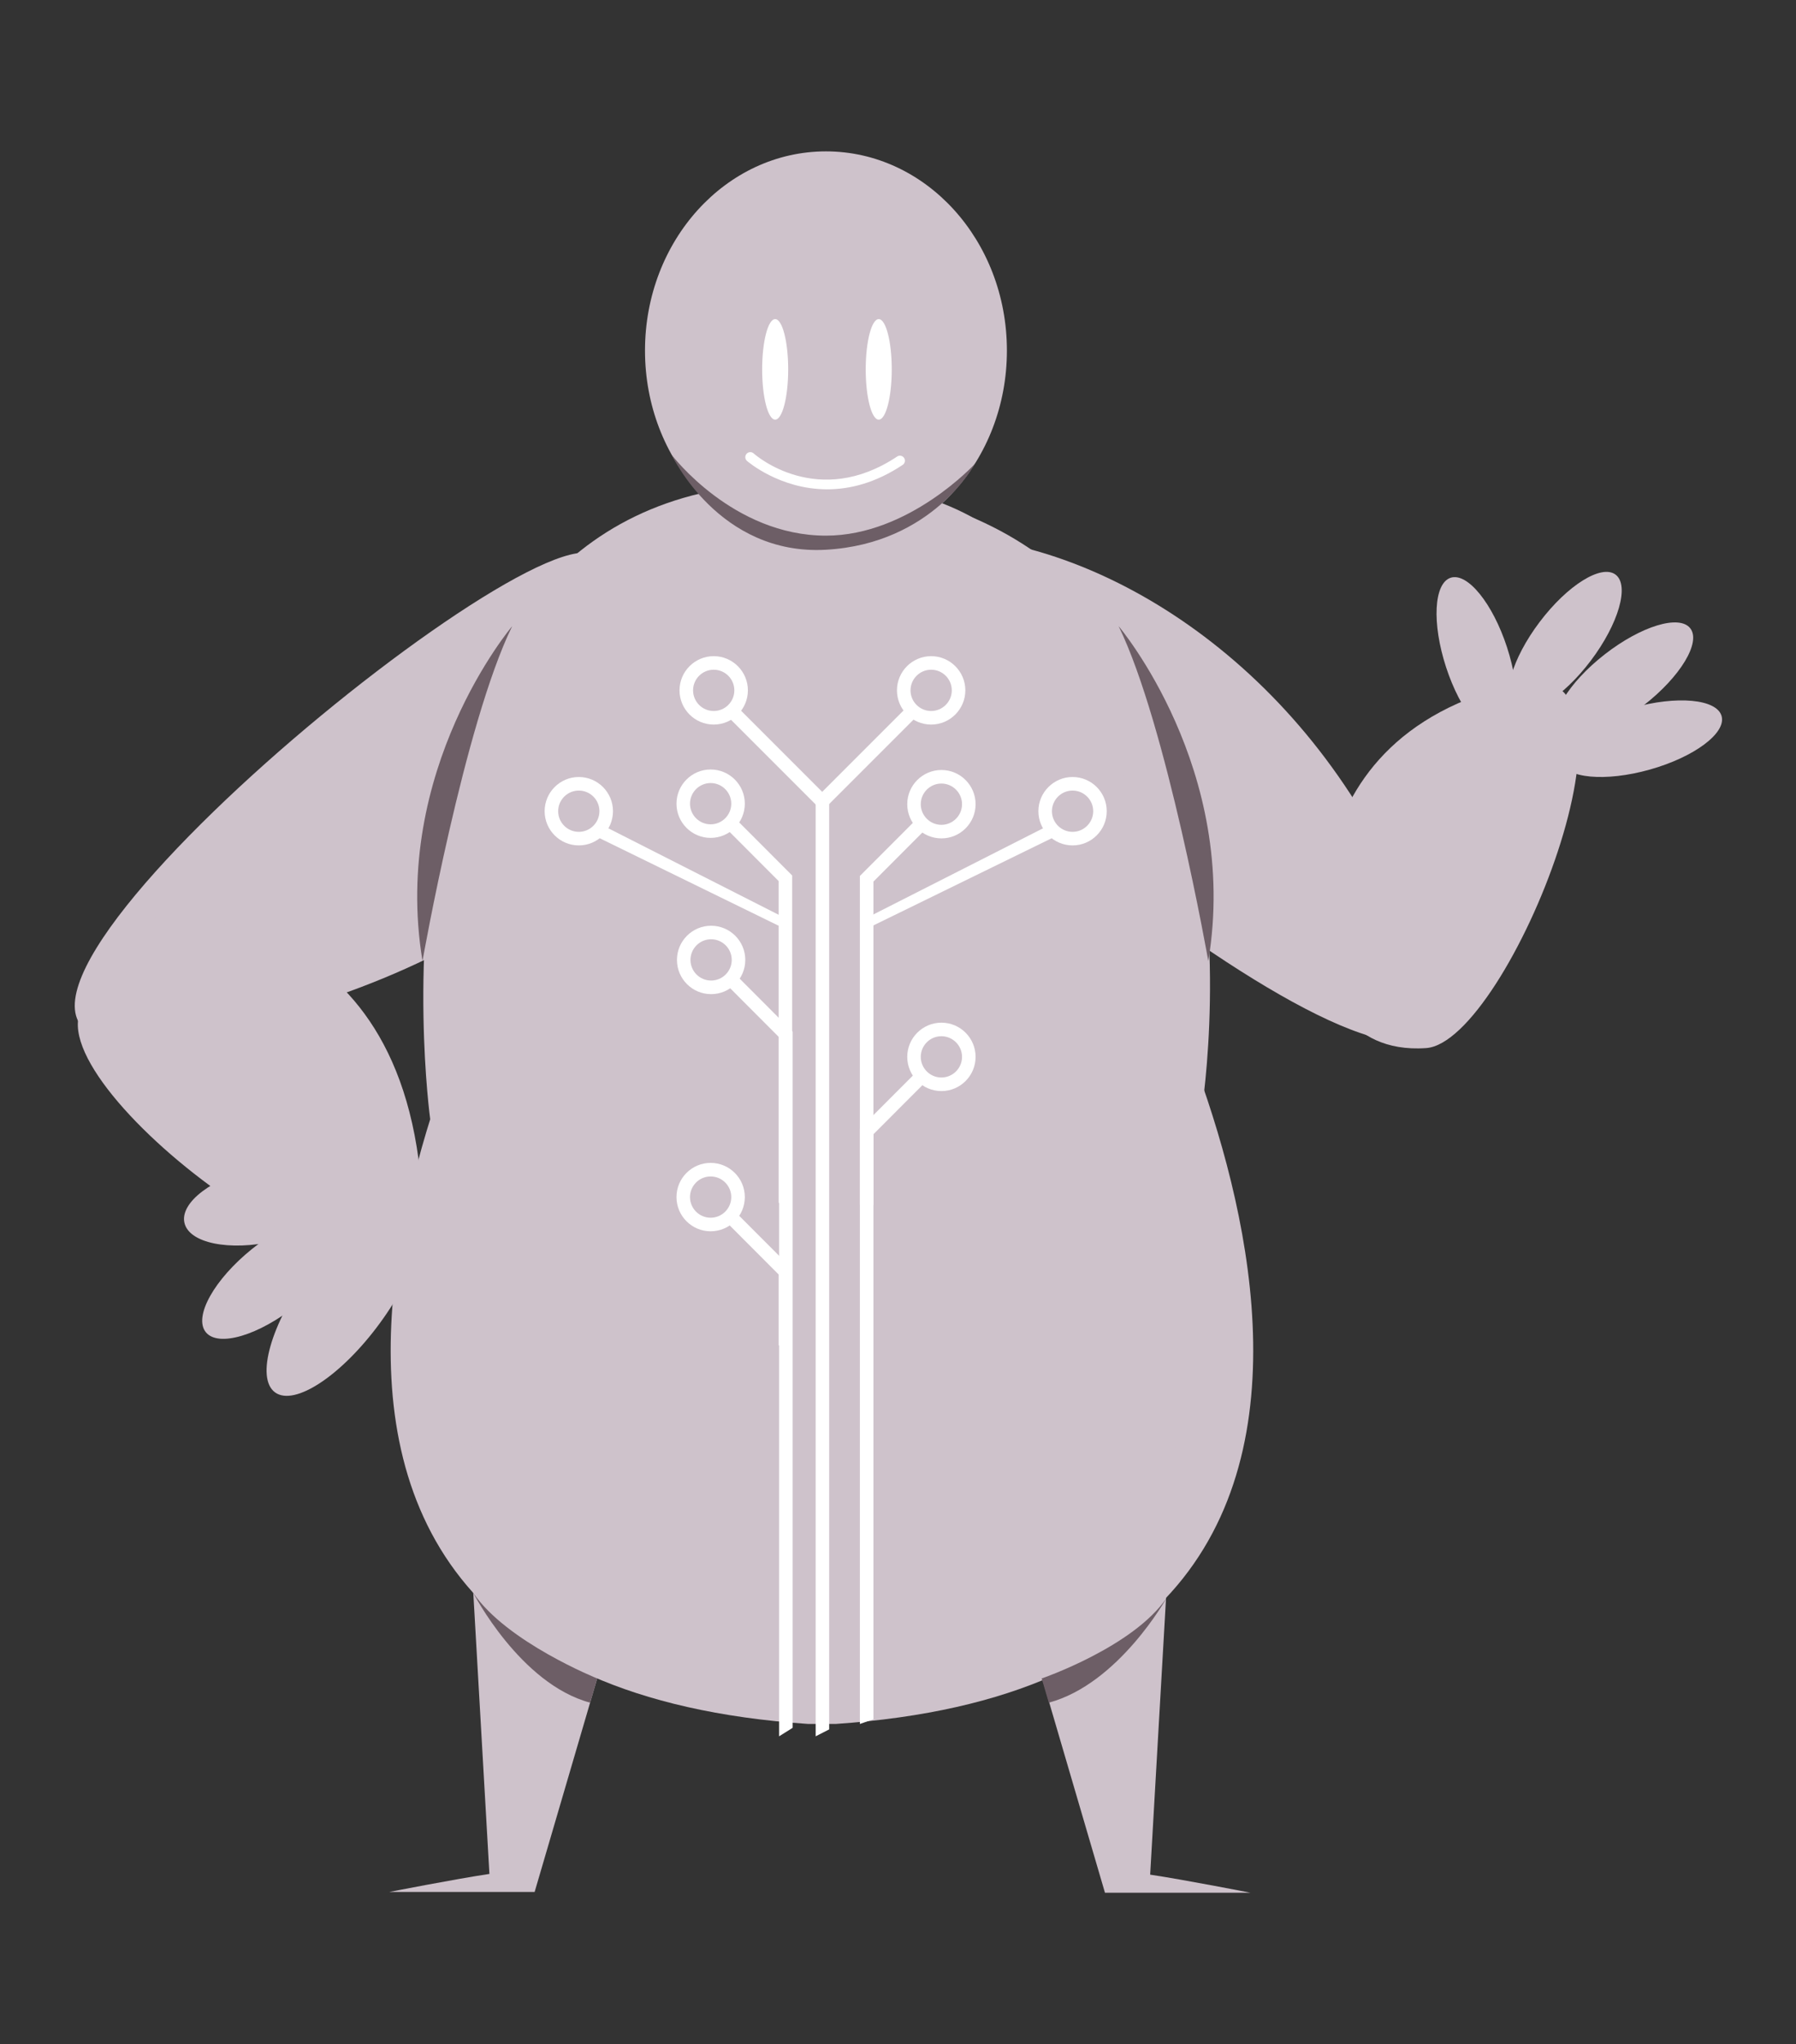 <?xml version="1.0" encoding="utf-8"?>
<!-- Generator: Adobe Illustrator 24.0.1, SVG Export Plug-In . SVG Version: 6.00 Build 0)  -->
<svg version="1.1" xmlns="http://www.w3.org/2000/svg" xmlns:xlink="http://www.w3.org/1999/xlink" x="0px" y="0px"
	 viewBox="0 0 537.94 612" style="enable-background:new 0 0 537.94 612;" xml:space="preserve">
<rect x="0" y="0" width="537.94" height="612" fill="#333333" stroke="none"/>
<style type="text/css">
	.st0{display:none;}
	.st1{display:inline;fill:#FFFFFF;stroke:#1D1D1B;stroke-miterlimit:10;}
	.st2{display:inline;fill:#FFFFFF;}
	.st3{fill:#F29258;}
	.st4{fill:#9B9592;}
	.st5{fill:#161818;}
	.st6{fill:#725944;}
	.st7{fill:#FFB103;}
	.st8{fill:#773810;}
	.st9{fill:#57240E;}
	.st10{fill:#C15D24;}
	.st11{fill:#F0D2A3;}
	.st12{fill:#BC7002;}
	.st13{fill:#5C3D2B;}
	.st14{fill:#68462D;}
	.st15{fill:#FFFFFF;}
	.st16{fill:#4D3520;}
	.st17{fill:#E42320;}
	.st18{fill:#FFBC97;}
	.st19{fill:#FDEEE6;}
	.st20{fill:#BC7B4E;}
	.st21{fill:#3D1112;}
	.st22{fill:#75312F;}
	.st23{fill:#FCC306;}
	.st24{fill-rule:evenodd;clip-rule:evenodd;fill:#BC7B4E;}
	.st25{fill:#7D4E25;}
	.st26{fill:#79844C;}
	.st27{fill:#3253A0;}
	.st28{fill:#87573D;}
	.st29{fill:#143984;}
	.st30{fill:#DD3D05;}
	.st31{fill:#6EB3E3;}
	.st32{opacity:0.5;}
	.st33{fill:#265CC6;}
	.st34{fill:#B72F00;}
	.st35{fill:#ECB079;}
	.st36{fill-rule:evenodd;clip-rule:evenodd;fill:#87573D;}
	.st37{fill:#56A9FC;}
	.st38{fill:#517005;}
	.st39{fill:#9DC947;}
	.st40{fill:#1D1D1B;}
	.st41{fill:#FF0000;}
	.st42{fill:#FFE000;}
	.st43{fill:#7D9928;}
	.st44{fill:#6CF1FF;}
	.st45{fill:#606060;}
	.st46{clip-path:url(#SVGID_2_);}
	.st47{fill:#7906B5;}
	.st48{fill:#AE00FF;}
	.st49{fill:#FF1066;}
	.st50{fill:#AA0045;}
	.st51{fill:#CEC2CB;}
	.st52{fill:#6D5E66;}
	.st53{fill:#BFBEBB;}
	.st54{fill:#F39200;}
	.st55{fill:#DBDBDB;}
	.st56{fill:#00659D;}
	.st57{fill:#00ABBC;}
	.st58{fill:#FC8890;}
	.st59{clip-path:url(#SVGID_4_);}
	.st60{fill:#FF9999;}
	.st61{fill:#D3A148;}
	.st62{fill:#E2C58A;}
	.st63{clip-path:url(#SVGID_6_);fill:#00ABBC;}
	.st64{fill:#B35D7F;}
	.st65{fill:#722142;}
	.st66{fill:#EEBC99;}
	.st67{fill:#D68F5F;}
	.st68{fill:#FF9B57;}
</style>
<g id="Capa_2" class="st0">
</g>
<g id="Capa_1">
	<g>
		<g>
			<path class="st51" d="M297.94,162.1c48.02,8.28,106.21,50.54,130.23,125.88c26.19,82.12-166.46-72.15-164.96-97.08
				S285.8,160,297.94,162.1z"/>
			<path class="st51" d="M397.58,294.05c0,0-16.94-72.75,57.63-89.5c43.19-9.7-3.45,107.52-28.05,109.24
				C402.56,315.52,397.58,294.05,397.58,294.05z"/>
			
				<ellipse transform="matrix(0.951 -0.31 0.31 0.951 -39.237 146.586)" class="st51" cx="442.12" cy="196.89" rx="9.6" ry="25.02"/>
			
				<ellipse transform="matrix(0.603 -0.798 0.798 0.603 32.971 450.243)" class="st51" cx="468.69" cy="192.01" rx="25.02" ry="9.6"/>
			
				<ellipse transform="matrix(0.789 -0.615 0.615 0.789 -22.406 341.974)" class="st51" cx="486.35" cy="203.59" rx="25.02" ry="9.6"/>
			
				<ellipse transform="matrix(0.963 -0.271 0.271 0.963 -41.548 141.226)" class="st51" cx="491.32" cy="221.27" rx="25.02" ry="9.6"/>
		</g>
		<g>
			<path class="st51" d="M211.06,200.42c-11.32,43.98-65.08,94.4-159.2,110.09c-102.6,17.09,93.22-148.59,124.17-144.98
				C206.98,169.13,213.93,189.3,211.06,200.42z"/>
			<g>
				
					<ellipse transform="matrix(0.59 -0.807 0.807 0.59 -271.157 242.593)" class="st51" cx="103.37" cy="388.38" rx="35.38" ry="13.12"/>
			</g>
			
				<ellipse transform="matrix(0.78 -0.626 0.626 0.78 -221.141 135.724)" class="st51" cx="82.32" cy="382.14" rx="26.48" ry="10.75"/>
			
				<ellipse transform="matrix(0.975 -0.221 0.221 0.975 -77.849 26.638)" class="st51" cx="79.9" cy="360.58" rx="25.13" ry="11.33"/>
			<path class="st51" d="M47.47,274.85c0,0,74.33-6.15,79.02,84.53c2.71,52.52-105.35-24.34-103.15-53.54
				C25.53,276.65,47.47,274.85,47.47,274.85z"/>
		</g>
		<path class="st51" d="M128.86,335.12c0,0-27.4-198.55,117.34-190.18s113.35,190.18,113.35,190.18S224.62,426.44,128.86,335.12z"/>
		<path class="st51" d="M339.31,276.67c1.99-132.85-74.29-131.73-93.12-131.73c-18.83,0-95.11-1.13-93.12,131.73
			c0,0-124.43,225.03,89.01,239.47h8.23C463.74,501.7,339.31,276.67,339.31,276.67z"/>
		<ellipse class="st51" cx="247.39" cy="104.96" rx="54.2" ry="59.64"/>
		<path class="st51" d="M146.59,561.04c-10.09,1.5-30.03,5.41-30.03,5.41h30.03h13.54l24.46-83.43l-45.45-51.8L146.59,561.04z"/>
		<path class="st51" d="M344.5,561.26c10.09,1.5,30.03,5.41,30.03,5.41H344.5h-13.54l-24.46-83.43l45.45-51.8L344.5,561.26z"/>
		<g>
			<polygon class="st15" points="248.36,517.77 244.31,519.84 244.31,237.8 248.36,237.8 			"/>
			
				<rect x="230.74" y="207.22" transform="matrix(0.707 -0.707 0.707 0.707 -91.912 230.903)" class="st15" width="4.06" height="38.36"/>
			<path class="st15" d="M212.85,250.86c-5.64,0-10.23-4.59-10.23-10.24c0-5.64,4.59-10.24,10.23-10.24
				c5.65,0,10.24,4.59,10.24,10.24C223.09,246.27,218.5,250.86,212.85,250.86z M212.85,234.44c-3.4,0-6.18,2.78-6.18,6.18
				c0,3.41,2.78,6.18,6.18,6.18c3.41,0,6.18-2.78,6.18-6.18C219.03,237.22,216.26,234.44,212.85,234.44z"/>
			<path class="st15" d="M213.77,216.93c-5.64,0-10.24-4.59-10.24-10.24c0-5.64,4.59-10.24,10.24-10.24
				c5.64,0,10.24,4.59,10.24,10.24C224,212.34,219.41,216.93,213.77,216.93z M213.77,200.51c-3.41,0-6.18,2.77-6.18,6.18
				c0,3.41,2.78,6.18,6.18,6.18c3.41,0,6.18-2.78,6.18-6.18C219.95,203.28,217.18,200.51,213.77,200.51z"/>
			
				<rect x="240.71" y="224.37" transform="matrix(0.707 -0.707 0.707 0.707 -83.97 250.053)" class="st15" width="38.35" height="4.05"/>
			<path class="st15" d="M278.9,216.93c-5.65,0-10.24-4.59-10.24-10.24c0-5.64,4.59-10.24,10.24-10.24
				c5.64,0,10.24,4.59,10.24,10.24C289.13,212.34,284.54,216.93,278.9,216.93z M278.9,200.51c-3.41,0-6.18,2.77-6.18,6.18
				c0,3.41,2.78,6.18,6.18,6.18c3.4,0,6.18-2.78,6.18-6.18C285.08,203.28,282.3,200.51,278.9,200.51z"/>
			<polygon class="st15" points="237.27,360.12 233.22,360.12 233.22,263.79 217.27,247.81 220.13,244.95 237.27,262.11 			"/>
			<path class="st15" d="M212.99,297.64c-5.64,0-10.23-4.59-10.23-10.24c0-5.64,4.59-10.24,10.23-10.24
				c5.65,0,10.24,4.59,10.24,10.24C223.23,293.04,218.64,297.64,212.99,297.64z M212.99,281.21c-3.4,0-6.18,2.78-6.18,6.18
				c0,3.41,2.78,6.18,6.18,6.18c3.41,0,6.18-2.78,6.18-6.18C219.17,283.99,216.4,281.21,212.99,281.21z"/>
			<polygon class="st15" points="237.41,517.3 233.36,519.84 233.36,310.56 217.41,294.58 220.27,291.72 237.41,308.89 			"/>
			<path class="st15" d="M173.36,253.11c-5.64,0-10.23-4.59-10.23-10.24c0-5.64,4.59-10.24,10.23-10.24
				c5.65,0,10.24,4.59,10.24,10.24C183.6,248.52,179.01,253.11,173.36,253.11z M173.36,236.69c-3.4,0-6.18,2.78-6.18,6.18
				c0,3.41,2.78,6.18,6.18,6.18c3.41,0,6.18-2.78,6.18-6.18C179.55,239.47,176.78,236.69,173.36,236.69z"/>
			<polygon class="st15" points="233.22,277.16 177.78,250.06 180.64,247.19 233.44,273.99 			"/>
			<path class="st15" d="M311.02,242.87c0-5.64,4.59-10.24,10.24-10.24c5.64,0,10.23,4.59,10.23,10.24
				c0,5.65-4.59,10.24-10.23,10.24C315.62,253.11,311.02,248.52,311.02,242.87z M315.08,242.87c0,3.41,2.77,6.18,6.18,6.18
				c3.4,0,6.18-2.78,6.18-6.18c0-3.4-2.78-6.18-6.18-6.18C317.85,236.69,315.08,239.47,315.08,242.87z"/>
			<polygon class="st15" points="261.41,277.16 316.85,250.06 313.98,247.19 261.19,273.99 			"/>
			<path class="st15" d="M271.74,316.42c0-5.64,4.59-10.24,10.24-10.24c5.64,0,10.23,4.59,10.23,10.24
				c0,5.65-4.59,10.24-10.23,10.24C276.33,326.66,271.74,322.07,271.74,316.42z M275.79,316.42c0,3.41,2.77,6.18,6.18,6.18
				c3.4,0,6.18-2.78,6.18-6.18c0-3.4-2.78-6.18-6.18-6.18C278.56,310.23,275.79,313.01,275.79,316.42z"/>
			<polygon class="st15" points="257.55,360.8 261.61,360.8 261.61,339.59 277.56,323.61 274.7,320.74 257.55,337.91 			"/>
			<path class="st15" d="M212.85,368.64c-5.64,0-10.23-4.59-10.23-10.24c0-5.64,4.59-10.24,10.23-10.24
				c5.65,0,10.24,4.59,10.24,10.24C223.09,364.05,218.5,368.64,212.85,368.64z M212.85,352.22c-3.4,0-6.18,2.78-6.18,6.18
				c0,3.41,2.78,6.18,6.18,6.18c3.41,0,6.18-2.78,6.18-6.18C219.03,355,216.26,352.22,212.85,352.22z"/>
			<polygon class="st15" points="237.27,402.78 233.22,402.78 233.22,381.57 217.27,365.59 220.13,362.73 237.27,379.89 			"/>
			<path class="st15" d="M271.74,240.77c0-5.64,4.59-10.24,10.24-10.24c5.64,0,10.23,4.59,10.23,10.24
				c0,5.65-4.59,10.24-10.23,10.24C276.33,251.01,271.74,246.42,271.74,240.77z M275.79,240.77c0,3.41,2.77,6.18,6.18,6.18
				c3.4,0,6.18-2.78,6.18-6.18c0-3.4-2.78-6.18-6.18-6.18C278.56,234.59,275.79,237.37,275.79,240.77z"/>
			<polygon class="st15" points="257.55,516.14 261.61,514.74 261.61,263.94 277.56,247.96 274.7,245.09 257.55,262.26 			"/>
		</g>
		<ellipse class="st15" cx="232.18" cy="110.59" rx="3.9" ry="15.05"/>
		<ellipse class="st15" cx="263.2" cy="110.59" rx="3.9" ry="15.05"/>
		<path class="st52" d="M201.25,136.26c0,0,14.05,30.15,46.14,28.33c32.09-1.82,44.54-25.65,44.54-25.65s-19.7,21.43-44.54,21.43
			C219.53,160.38,201.25,136.26,201.25,136.26z"/>
		<path class="st52" d="M141.76,476.92c0,0,14.02,27.22,34.99,32.85l2.13-7.25C178.88,502.52,151.71,491.62,141.76,476.92z"/>
		<path class="st52" d="M349.44,478.38c0,0-14.34,25.76-35.3,31.39l-2.13-7.25C312.01,502.52,339.49,493.08,349.44,478.38z"/>
		<g>
			<path class="st15" d="M247.76,146.5c-14.22,0-23.89-8.39-24.03-8.51c-0.62-0.55-0.67-1.5-0.12-2.12c0.55-0.62,1.5-0.68,2.12-0.12
				l0,0c0.78,0.69,19.34,16.69,42.99,0.93c0.69-0.46,1.62-0.27,2.08,0.42c0.46,0.69,0.27,1.62-0.42,2.08
				C262.18,144.64,254.47,146.5,247.76,146.5z"/>
		</g>
		<path class="st52" d="M153.41,187.47c0,0-36.39,42.92-26.86,100.25C126.55,287.71,139.02,216.93,153.41,187.47z"/>
		<path class="st52" d="M335.05,187.47c0,0,36.39,42.92,26.86,100.25C361.91,287.71,349.44,216.93,335.05,187.47z"/>
	</g>
</g>
</svg>
